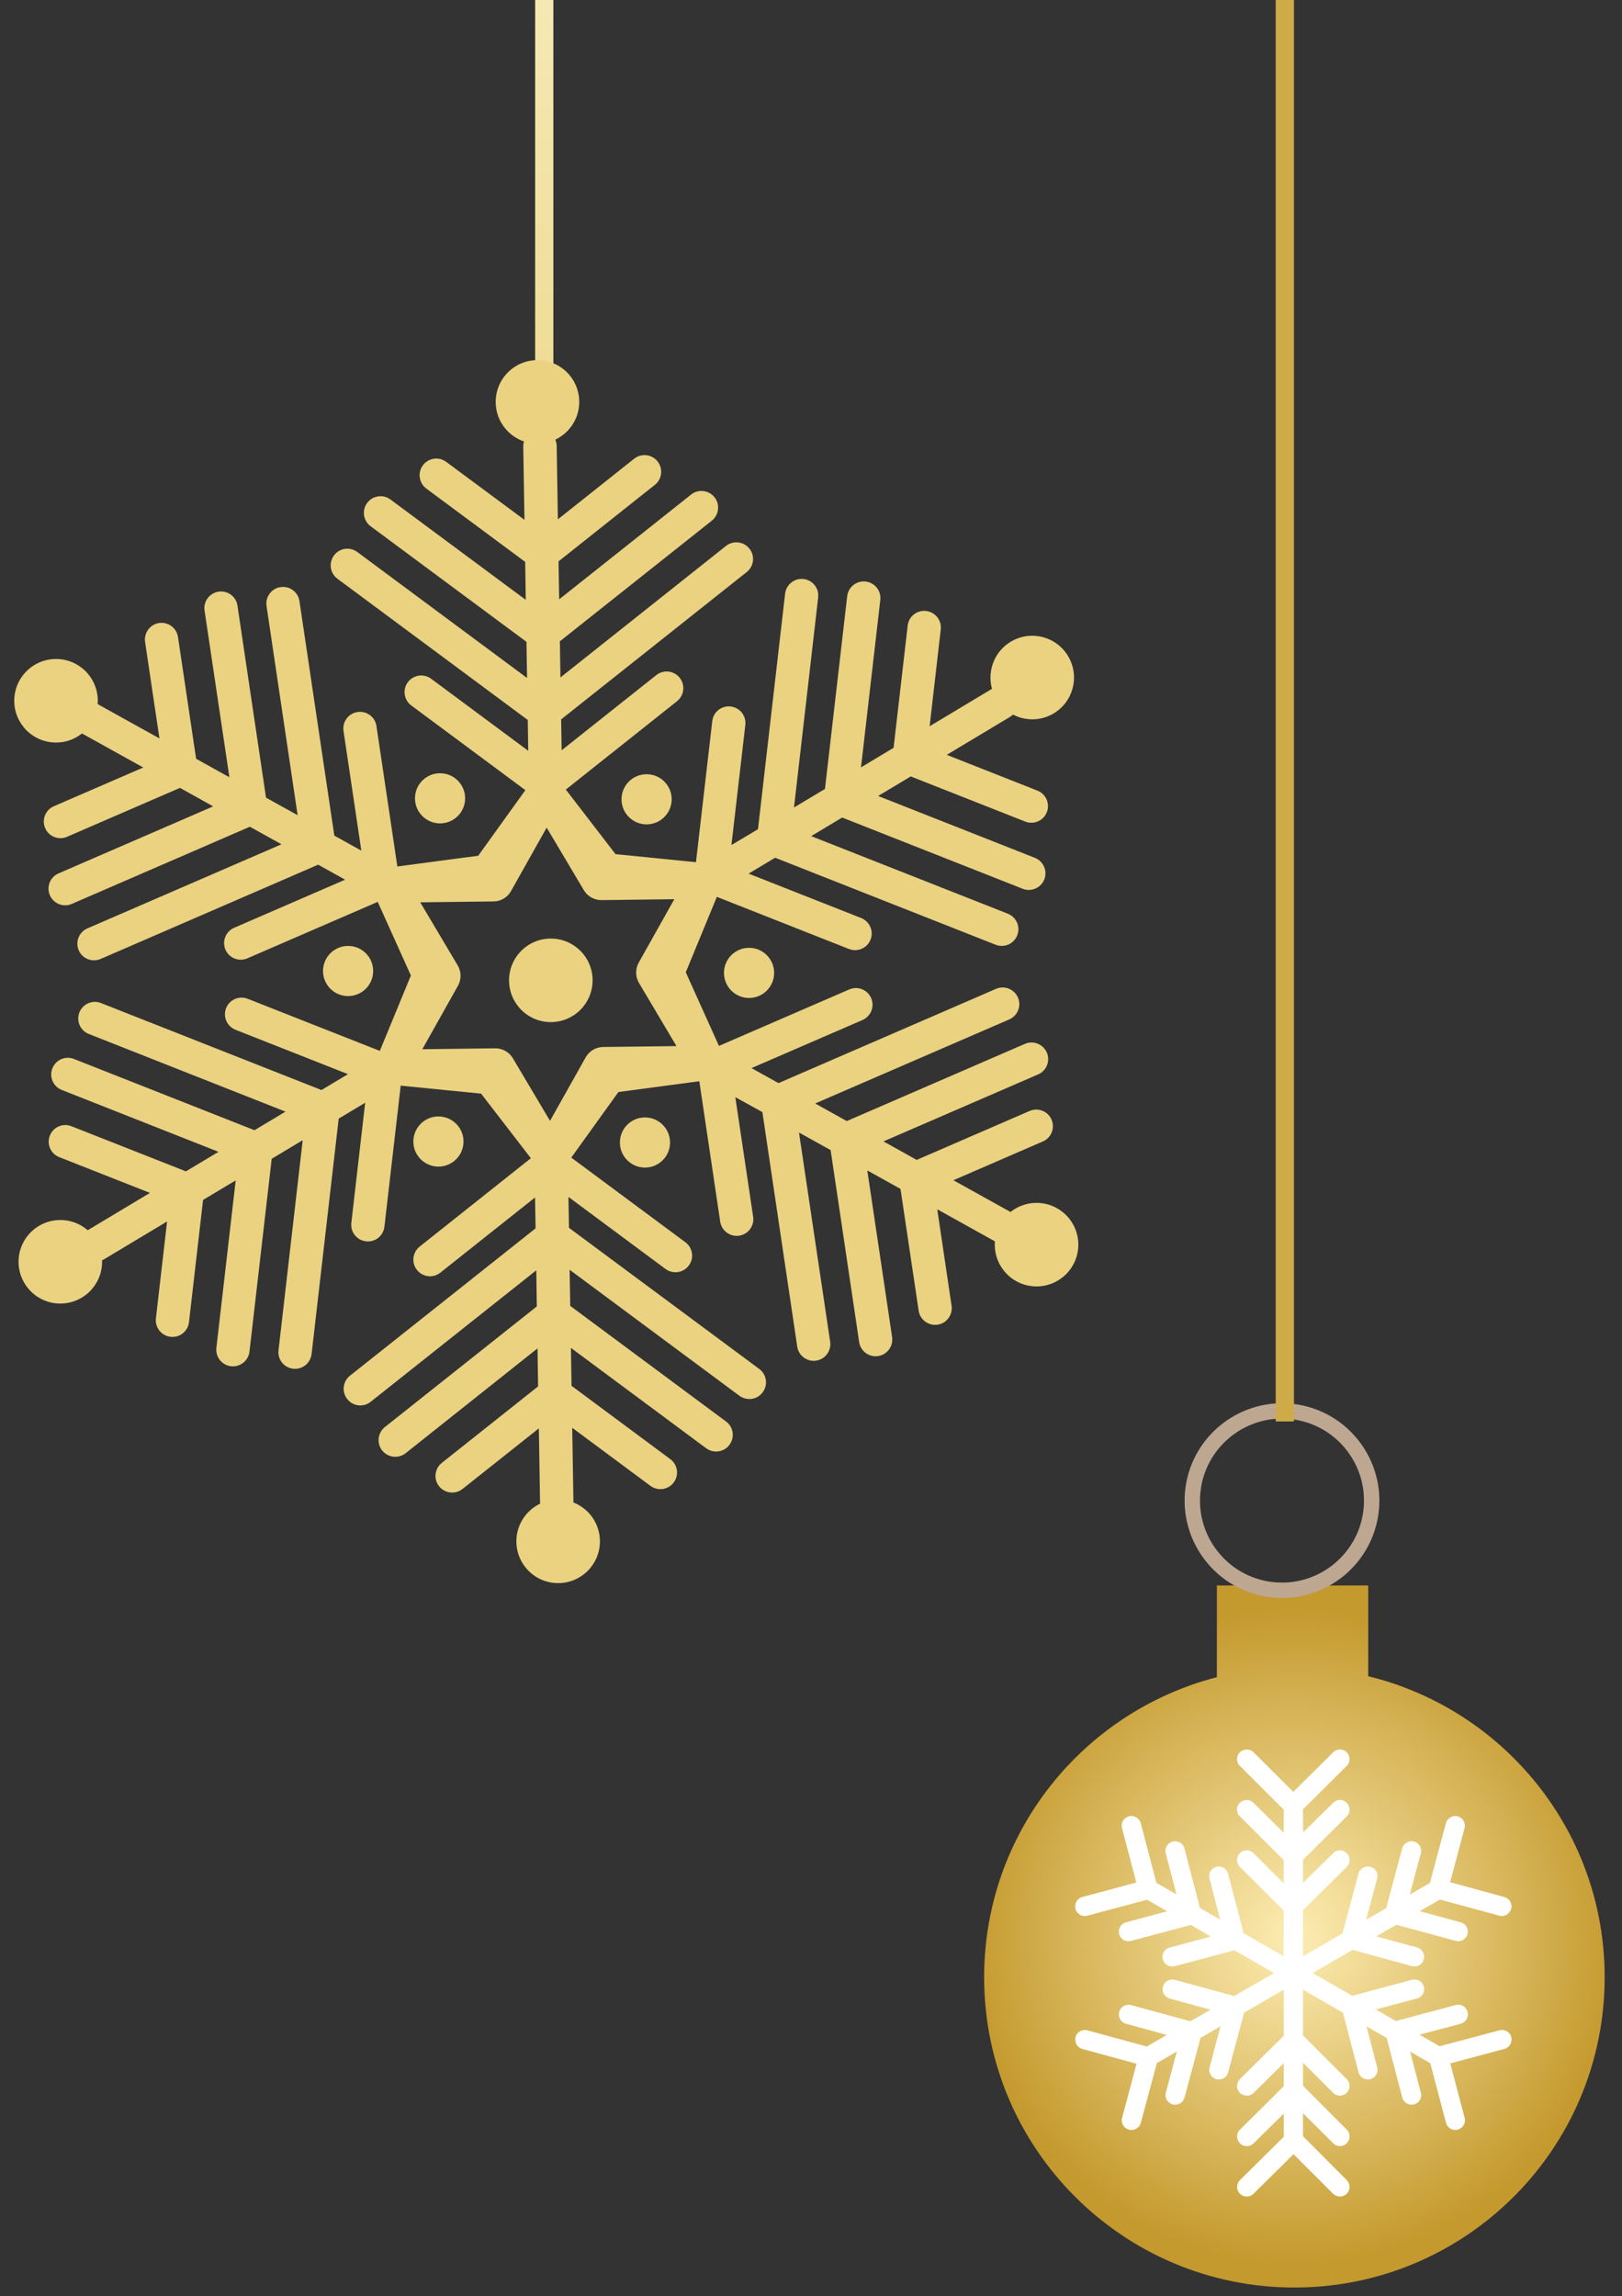 <?xml version="1.0" encoding="UTF-8"?>
<svg width="89px" height="126px" viewBox="0 0 89 126" version="1.1" xmlns="http://www.w3.org/2000/svg" xmlns:xlink="http://www.w3.org/1999/xlink">
    <rect x="0" y="0" width="89" height="126" fill="#333333" stroke="none"/>
    <!-- Generator: Sketch 47.1 (45422) - http://www.bohemiancoding.com/sketch -->
    <title>Group 5</title>
    <desc>Created with Sketch.</desc>
    <defs>
        <linearGradient x1="50%" y1="0%" x2="50%" y2="100%" id="linearGradient-1">
            <stop stop-color="#F6EBB8" offset="0%"></stop>
            <stop stop-color="#EAD281" offset="100%"></stop>
        </linearGradient>
        <radialGradient cx="50.004%" cy="49.998%" fx="50.004%" fy="49.998%" r="53.386%" gradientTransform="translate(0.5,0.5),scale(1,0.884),translate(-0.5,-0.5)" id="radialGradient-2">
            <stop stop-color="#FDEDB3" offset="0%"></stop>
            <stop stop-color="#C4992D" offset="100%"></stop>
        </radialGradient>
    </defs>
    <g id="Page-1" stroke="none" stroke-width="1" fill="none" fill-rule="evenodd">
        <g id="Artboard-Copy" transform="translate(-20, 0)" fill-rule="nonzero">
            <g id="Group-5" transform="translate(20, -4)">
                <g id="snow">
                    <rect id="Rectangle-path" fill="url(#linearGradient-1)" x="29.363" y="0.062" width="1" height="40"></rect>
                    <g id="Group" transform="translate(0, 23)" fill="#EAD281">
                        <path d="M56.498,41.96 L50.3,44.648 L48.477,43.632 L56.961,39.957 C57.425,39.759 57.637,39.222 57.44,38.759 C57.24,38.295 56.701,38.08 56.238,38.28 L46.462,42.517 L44.73,41.551 L55.377,36.94 C55.84,36.741 56.055,36.202 55.856,35.739 C55.656,35.276 55.119,35.061 54.653,35.261 L42.716,40.434 L41.235,39.61 L47.324,36.973 C47.788,36.772 48.001,36.235 47.801,35.769 C47.603,35.308 47.067,35.094 46.602,35.292 L39.45,38.392 L37.629,34.352 L39.334,30.213 L46.582,33.074 C47.053,33.26 47.584,33.028 47.769,32.559 C47.951,32.089 47.72,31.559 47.248,31.373 L41.078,28.939 L42.532,28.066 L54.633,32.842 C55.103,33.025 55.635,32.795 55.817,32.323 C56.002,31.855 55.77,31.323 55.302,31.138 L44.509,26.881 L46.21,25.861 L56.117,29.771 C56.586,29.955 57.116,29.723 57.302,29.256 C57.485,28.784 57.253,28.255 56.783,28.071 L48.184,24.678 L49.973,23.605 L56.253,26.082 C56.724,26.268 57.256,26.036 57.441,25.567 C57.622,25.097 57.392,24.566 56.922,24.383 L51.949,22.42 L55.403,20.349 C55.835,20.088 55.974,19.527 55.715,19.093 C55.456,18.661 54.895,18.524 54.458,18.782 L51.009,20.852 L51.62,15.537 C51.677,15.035 51.317,14.583 50.815,14.527 C50.317,14.467 49.86,14.827 49.805,15.329 L49.031,22.035 L47.243,23.109 L48.302,13.923 C48.36,13.42 48,12.966 47.497,12.911 C46.997,12.851 46.545,13.214 46.486,13.712 L45.266,24.293 L43.567,25.311 L44.893,13.784 C44.952,13.282 44.593,12.831 44.091,12.772 C43.59,12.715 43.137,13.076 43.079,13.577 L41.591,26.5 L40.134,27.371 L40.897,20.775 C40.953,20.274 40.593,19.823 40.092,19.768 C39.591,19.709 39.138,20.067 39.082,20.571 L38.188,28.311 L33.774,27.869 L31.047,24.326 L37.147,19.479 C37.544,19.164 37.611,18.591 37.296,18.194 C36.984,17.798 36.411,17.733 36.013,18.044 L30.818,22.169 L30.79,20.476 L40.972,12.391 C41.368,12.076 41.437,11.504 41.123,11.107 C40.808,10.711 40.234,10.644 39.838,10.955 L30.752,18.173 L30.72,16.191 L39.057,9.572 C39.451,9.257 39.519,8.681 39.207,8.287 C38.892,7.891 38.318,7.824 37.922,8.137 L30.682,13.887 L30.647,11.804 L35.933,7.605 C36.327,7.293 36.394,6.715 36.083,6.321 C35.769,5.925 35.192,5.858 34.798,6.17 L30.61,9.498 L30.546,5.474 C30.537,4.967 30.121,4.566 29.613,4.572 C29.107,4.58 28.704,4.999 28.711,5.502 L28.778,9.526 L24.481,6.342 C24.076,6.039 23.503,6.128 23.204,6.533 C22.903,6.939 22.989,7.512 23.396,7.812 L28.816,11.832 L28.849,13.915 L21.422,8.407 C21.018,8.108 20.446,8.193 20.144,8.6 C19.846,9.005 19.932,9.578 20.339,9.879 L28.888,16.22 L28.919,18.202 L19.602,11.288 C19.194,10.988 18.623,11.074 18.324,11.481 C18.025,11.888 18.11,12.46 18.516,12.758 L28.958,20.506 L28.985,22.199 L23.656,18.244 C23.25,17.945 22.677,18.031 22.377,18.436 C22.075,18.843 22.165,19.417 22.572,19.715 L28.827,24.358 L26.241,27.956 L21.803,28.547 L20.656,20.841 C20.583,20.342 20.119,19.998 19.619,20.07 C19.121,20.145 18.775,20.608 18.848,21.106 L19.826,27.676 L18.344,26.852 L16.431,13.986 C16.359,13.487 15.894,13.143 15.394,13.216 C14.895,13.288 14.551,13.752 14.625,14.252 L16.331,25.732 L14.597,24.771 L13.03,14.235 C12.96,13.737 12.493,13.391 11.996,13.466 C11.497,13.54 11.149,14.002 11.224,14.501 L12.587,23.651 L10.761,22.637 L9.767,15.959 C9.696,15.46 9.231,15.114 8.731,15.186 C8.232,15.262 7.887,15.726 7.961,16.227 L8.749,21.52 L5.225,19.562 C4.786,19.318 4.23,19.478 3.987,19.921 C3.74,20.359 3.901,20.916 4.342,21.162 L7.861,23.115 L2.955,25.241 C2.492,25.443 2.278,25.978 2.478,26.441 C2.675,26.905 3.212,27.12 3.676,26.919 L9.876,24.234 L11.698,25.248 L3.215,28.925 C2.751,29.123 2.536,29.66 2.737,30.125 C2.937,30.588 3.472,30.801 3.935,30.603 L13.711,26.365 L15.445,27.329 L4.798,31.943 C4.335,32.142 4.119,32.679 4.319,33.143 C4.516,33.608 5.056,33.821 5.518,33.623 L17.457,28.448 L18.938,29.271 L12.85,31.91 C12.385,32.109 12.171,32.647 12.371,33.112 C12.572,33.573 13.107,33.786 13.57,33.588 L20.725,30.489 L22.546,34.528 L20.841,38.666 L13.591,35.806 C13.121,35.621 12.59,35.853 12.405,36.321 C12.222,36.793 12.454,37.321 12.924,37.508 L19.094,39.942 L17.64,40.813 L5.541,36.04 C5.072,35.854 4.54,36.085 4.356,36.556 C4.171,37.026 4.405,37.554 4.875,37.738 L15.665,41.999 L13.965,43.018 L4.057,39.108 C3.587,38.923 3.057,39.156 2.874,39.625 C2.688,40.096 2.919,40.625 3.39,40.809 L11.99,44.205 L10.201,45.276 L3.919,42.799 C3.447,42.612 2.919,42.844 2.736,43.313 C2.551,43.782 2.781,44.313 3.252,44.496 L8.227,46.458 L4.772,48.531 C4.34,48.793 4.198,49.353 4.459,49.784 C4.72,50.219 5.282,50.358 5.715,50.098 L9.167,48.027 L8.555,53.343 C8.497,53.844 8.859,54.298 9.359,54.355 C9.862,54.412 10.315,54.052 10.37,53.55 L11.142,46.844 L12.933,45.772 L11.873,54.958 C11.816,55.459 12.176,55.913 12.676,55.969 C13.178,56.028 13.632,55.665 13.689,55.166 L14.908,44.587 L16.609,43.566 L15.282,55.096 C15.223,55.598 15.583,56.049 16.085,56.106 C16.586,56.163 17.037,55.803 17.097,55.301 L18.584,42.383 L20.037,41.511 L19.278,48.106 C19.22,48.606 19.581,49.061 20.084,49.115 C20.585,49.177 21.036,48.815 21.093,48.312 L21.987,40.573 L26.399,41.011 L29.128,44.555 L23.029,49.403 C22.633,49.714 22.564,50.293 22.879,50.686 C23.19,51.082 23.767,51.15 24.162,50.835 L29.357,46.709 L29.388,48.403 L19.204,56.488 C18.808,56.801 18.741,57.377 19.054,57.772 C19.367,58.171 19.942,58.235 20.337,57.923 L29.425,50.707 L29.455,52.688 L21.12,59.306 C20.725,59.619 20.656,60.195 20.969,60.591 C21.283,60.987 21.857,61.055 22.255,60.744 L29.494,54.991 L29.526,57.075 L24.245,61.271 C23.849,61.584 23.778,62.16 24.093,62.556 C24.407,62.952 24.984,63.018 25.379,62.704 L29.567,59.38 L29.632,63.402 C29.638,63.909 30.057,64.31 30.564,64.302 C31.069,64.295 31.472,63.88 31.464,63.372 L31.398,59.348 L35.693,62.536 C36.098,62.834 36.674,62.751 36.971,62.342 C37.272,61.936 37.184,61.364 36.778,61.066 L31.36,57.044 L31.327,54.963 L38.751,60.473 C39.158,60.77 39.731,60.684 40.028,60.278 C40.331,59.87 40.242,59.298 39.837,59.001 L31.289,52.658 L31.255,50.675 L40.574,57.592 C40.983,57.889 41.553,57.805 41.852,57.396 C42.151,56.992 42.066,56.419 41.66,56.118 L31.22,48.374 L31.191,46.679 L36.521,50.635 C36.926,50.932 37.5,50.847 37.798,50.439 C38.098,50.036 38.011,49.461 37.605,49.164 L31.346,44.521 L33.933,40.923 L38.372,40.331 L39.518,48.037 C39.594,48.534 40.056,48.879 40.556,48.806 C41.053,48.733 41.399,48.269 41.326,47.77 L40.347,41.204 L41.832,42.024 L43.744,54.891 C43.817,55.392 44.282,55.736 44.78,55.663 C45.28,55.589 45.625,55.124 45.551,54.625 L43.841,43.145 L45.577,44.109 L47.142,54.641 C47.215,55.14 47.68,55.486 48.18,55.413 C48.677,55.337 49.022,54.874 48.951,54.376 L47.589,45.225 L49.411,46.239 L50.407,52.92 C50.478,53.418 50.946,53.761 51.442,53.691 C51.94,53.617 52.288,53.15 52.213,52.651 L51.428,47.357 L54.949,49.316 C55.39,49.559 55.945,49.399 56.188,48.958 C56.431,48.518 56.268,47.961 55.831,47.718 L52.312,45.763 L57.22,43.637 C57.683,43.438 57.898,42.901 57.699,42.436 C57.501,41.977 56.963,41.761 56.498,41.96 Z M35.062,34.939 L37.118,38.402 L33.094,38.451 C32.696,38.456 32.33,38.675 32.135,39.022 L30.18,42.505 L28.142,39.071 C28.04,38.898 27.896,38.762 27.728,38.668 C27.56,38.573 27.369,38.523 27.169,38.524 L23.174,38.574 L25.129,35.09 C25.324,34.743 25.317,34.319 25.115,33.976 L23.058,30.513 L27.083,30.465 C27.482,30.461 27.847,30.243 28.041,29.895 L29.996,26.414 L32.035,29.846 C32.238,30.188 32.609,30.395 33.007,30.392 L37,30.342 L35.046,33.823 C34.854,34.17 34.858,34.598 35.062,34.939 Z" id="Shape"></path>
                        <circle id="Oval" cx="30.224" cy="34.794" r="2.292"></circle>
                        <circle id="Oval" cx="29.491" cy="3.053" r="2.292"></circle>
                        <circle id="Oval" cx="24.146" cy="24.806" r="1.376"></circle>
                        <circle id="Oval" cx="35.479" cy="24.86" r="1.376"></circle>
                        <circle id="Oval" cx="24.057" cy="43.639" r="1.376"></circle>
                        <circle id="Oval" cx="35.39" cy="43.693" r="1.376"></circle>
                        <circle id="Oval" cx="41.101" cy="34.386" r="1.376"></circle>
                        <circle id="Oval" cx="19.1" cy="34.282" r="1.376"></circle>
                        <circle id="Oval" cx="3.074" cy="19.453" r="2.292"></circle>
                        <circle id="Oval" cx="3.31" cy="50.238" r="2.292"></circle>
                        <circle id="Oval" cx="30.626" cy="65.579" r="2.292"></circle>
                        <circle id="Oval" cx="56.876" cy="49.298" r="2.292"></circle>
                        <path d="M57.776,20.17 C56.679,20.797 55.277,20.414 54.649,19.316 C54.022,18.215 54.405,16.816 55.504,16.187 C56.603,15.56 58.002,15.942 58.63,17.043 C59.258,18.143 58.876,19.543 57.776,20.17 Z" id="Shape"></path>
                    </g>
                </g>
                <g id="Group-2" transform="translate(54, 2)">
                    <path d="M21.075,93.979 L21.075,89 L12.771,89 L12.771,94.032 C5.431,95.924 0,102.568 0,110.499 C0,119.902 7.622,127.524 17.025,127.524 C26.427,127.524 34.049,119.902 34.049,110.499 C34.05,102.495 28.519,95.798 21.075,93.979 Z" id="Shape" fill="url(#radialGradient-2)"></path>
                    <path d="M15.633,89.639 C12.714,89.247 10.657,86.552 11.047,83.632 C11.441,80.713 14.136,78.656 17.057,79.048 C19.975,79.44 22.033,82.135 21.639,85.055 C21.247,87.974 18.554,90.031 15.633,89.639 Z M16.942,79.883 C14.485,79.553 12.213,81.285 11.884,83.745 C11.553,86.203 13.285,88.471 15.746,88.802 C18.204,89.132 20.473,87.4 20.803,84.941 C21.133,82.482 19.401,80.213 16.942,79.883 Z" id="Shape" fill="#BDA791"></path>
                    <rect id="Rectangle-path" fill="#CFAA48" x="16" y="0" width="1" height="80"></rect>
                    <path d="M14.783,122.377 L16.975,120.206 L19.15,122.377 C19.357,122.582 19.69,122.582 19.893,122.377 C20.103,122.167 20.103,121.838 19.893,121.624 L17.497,119.224 L17.497,117.955 L19.151,119.608 C19.358,119.814 19.691,119.814 19.894,119.608 C20.104,119.398 20.104,119.068 19.894,118.856 L17.497,116.456 L17.497,115.186 L19.151,116.841 C19.358,117.044 19.691,117.044 19.894,116.841 C20.104,116.628 20.104,116.295 19.894,116.087 L17.497,113.69 L17.497,111.178 L19.688,112.445 L20.544,115.713 C20.618,115.995 20.905,116.162 21.197,116.089 C21.473,116.012 21.649,115.722 21.567,115.442 L20.981,113.19 L22.088,113.827 L22.941,117.096 C23.015,117.379 23.305,117.546 23.59,117.472 C23.873,117.401 24.046,117.112 23.964,116.83 L23.371,114.574 L24.482,115.218 L25.342,118.48 C25.415,118.764 25.703,118.934 25.987,118.857 C26.273,118.784 26.444,118.494 26.365,118.212 L25.576,115.223 L28.548,114.43 C28.825,114.359 28.996,114.065 28.92,113.779 C28.852,113.504 28.554,113.329 28.27,113.409 L24.992,114.285 L23.89,113.648 L26.148,113.049 C26.429,112.975 26.601,112.679 26.527,112.396 C26.453,112.113 26.154,111.945 25.876,112.022 L22.588,112.901 L21.498,112.263 L23.747,111.661 C24.039,111.584 24.203,111.292 24.126,111.011 C24.045,110.729 23.758,110.562 23.473,110.636 L20.197,111.517 L18.028,110.266 L20.217,108.996 L23.472,109.886 C23.758,109.965 24.045,109.796 24.126,109.513 C24.203,109.235 24.038,108.941 23.751,108.861 L21.509,108.256 L22.617,107.617 L25.87,108.502 C26.153,108.58 26.441,108.413 26.525,108.126 C26.598,107.853 26.427,107.558 26.152,107.484 L23.897,106.873 L25.01,106.233 L28.266,107.118 C28.545,107.197 28.833,107.033 28.916,106.745 C28.994,106.468 28.83,106.175 28.544,106.095 L25.568,105.284 L26.36,102.316 C26.438,102.033 26.268,101.746 25.987,101.666 C25.704,101.597 25.415,101.763 25.337,102.046 L24.459,105.324 L23.355,105.958 L23.96,103.701 C24.042,103.417 23.869,103.129 23.586,103.05 C23.307,102.977 23.011,103.146 22.937,103.43 L22.057,106.71 L20.963,107.34 L21.563,105.085 C21.645,104.802 21.476,104.515 21.193,104.436 C20.911,104.364 20.614,104.531 20.54,104.816 L19.663,108.093 L17.497,109.346 L17.497,106.819 L19.894,104.443 C20.104,104.238 20.104,103.902 19.894,103.689 C19.69,103.489 19.358,103.479 19.151,103.689 L17.497,105.325 L17.497,104.051 L19.894,101.675 C20.104,101.472 20.104,101.133 19.894,100.925 C19.69,100.719 19.358,100.713 19.151,100.925 L17.497,102.558 L17.497,101.285 L19.894,98.9 C20.104,98.7 20.104,98.36 19.894,98.155 C19.69,97.951 19.358,97.946 19.151,98.155 L16.963,100.326 L14.784,98.155 C14.58,97.951 14.241,97.951 14.035,98.155 C13.929,98.257 13.876,98.396 13.876,98.528 C13.876,98.661 13.928,98.802 14.035,98.901 L16.438,101.303 L16.438,102.574 L14.783,100.926 C14.579,100.72 14.24,100.72 14.034,100.926 C13.928,101.025 13.875,101.165 13.875,101.296 C13.875,101.435 13.927,101.569 14.034,101.668 L16.437,104.072 L16.437,105.346 L14.782,103.689 C14.578,103.479 14.239,103.479 14.033,103.689 C13.927,103.791 13.874,103.926 13.874,104.064 C13.874,104.202 13.926,104.335 14.033,104.444 L16.436,106.84 L16.436,109.347 L14.242,108.084 L13.384,104.817 C13.313,104.532 13.025,104.365 12.735,104.437 C12.459,104.516 12.287,104.803 12.365,105.086 L12.952,107.336 L11.842,106.698 L10.992,103.431 C10.918,103.147 10.626,102.978 10.342,103.051 C10.054,103.13 9.888,103.418 9.967,103.702 L10.554,105.952 L9.45,105.313 L8.596,102.047 C8.519,101.764 8.223,101.598 7.946,101.667 C7.656,101.748 7.489,102.034 7.566,102.317 L8.352,105.3 L5.385,106.096 C5.149,106.155 5,106.372 5,106.61 C5,106.65 5,106.698 5.009,106.747 C5.09,107.029 5.38,107.199 5.66,107.12 L8.944,106.243 L10.042,106.88 L7.782,107.484 C7.547,107.547 7.391,107.757 7.391,107.994 C7.391,108.041 7.398,108.089 7.409,108.129 C7.49,108.416 7.78,108.583 8.059,108.505 L11.342,107.627 L12.435,108.266 L10.186,108.865 C9.943,108.93 9.786,109.145 9.786,109.376 C9.786,109.425 9.797,109.469 9.807,109.517 C9.886,109.799 10.172,109.968 10.464,109.89 L13.734,109.015 L15.91,110.269 L13.718,111.528 L10.465,110.639 C10.173,110.565 9.887,110.731 9.812,111.014 C9.798,111.058 9.787,111.107 9.787,111.154 C9.787,111.388 9.944,111.598 10.177,111.664 L12.425,112.277 L11.317,112.915 L8.061,112.024 C7.782,111.947 7.491,112.115 7.411,112.398 C7.401,112.447 7.393,112.49 7.393,112.537 C7.393,112.773 7.548,112.987 7.784,113.051 L10.029,113.661 L8.924,114.3 L5.67,113.411 C5.389,113.331 5.093,113.496 5.012,113.781 C5.003,113.83 5.003,113.872 5.003,113.921 C5.003,114.157 5.152,114.366 5.388,114.432 L8.365,115.244 L7.569,118.212 C7.492,118.493 7.659,118.787 7.949,118.86 C8.226,118.937 8.517,118.769 8.599,118.488 L9.478,115.208 L10.572,114.572 L9.971,116.826 C9.892,117.108 10.058,117.398 10.346,117.475 C10.626,117.549 10.915,117.387 10.996,117.099 L11.873,113.826 L12.971,113.187 L12.369,115.444 C12.29,115.724 12.463,116.014 12.739,116.091 C13.029,116.164 13.317,115.999 13.388,115.719 L14.265,112.441 L16.44,111.18 L16.44,113.711 L14.037,116.084 C13.931,116.196 13.878,116.326 13.878,116.466 C13.878,116.597 13.93,116.736 14.037,116.84 C14.243,117.044 14.581,117.048 14.786,116.845 L16.441,115.207 L16.441,116.475 L14.038,118.86 C13.932,118.964 13.879,119.094 13.879,119.233 C13.879,119.368 13.931,119.506 14.038,119.612 C14.244,119.818 14.582,119.818 14.787,119.612 L16.442,117.976 L16.442,119.252 L14.039,121.627 C13.933,121.731 13.88,121.869 13.88,122.001 C13.88,122.141 13.932,122.275 14.039,122.376 C14.24,122.581 14.579,122.581 14.783,122.377 Z" id="Shape" fill="#FFFFFF"></path>
                </g>
            </g>
        </g>
    </g>
</svg>